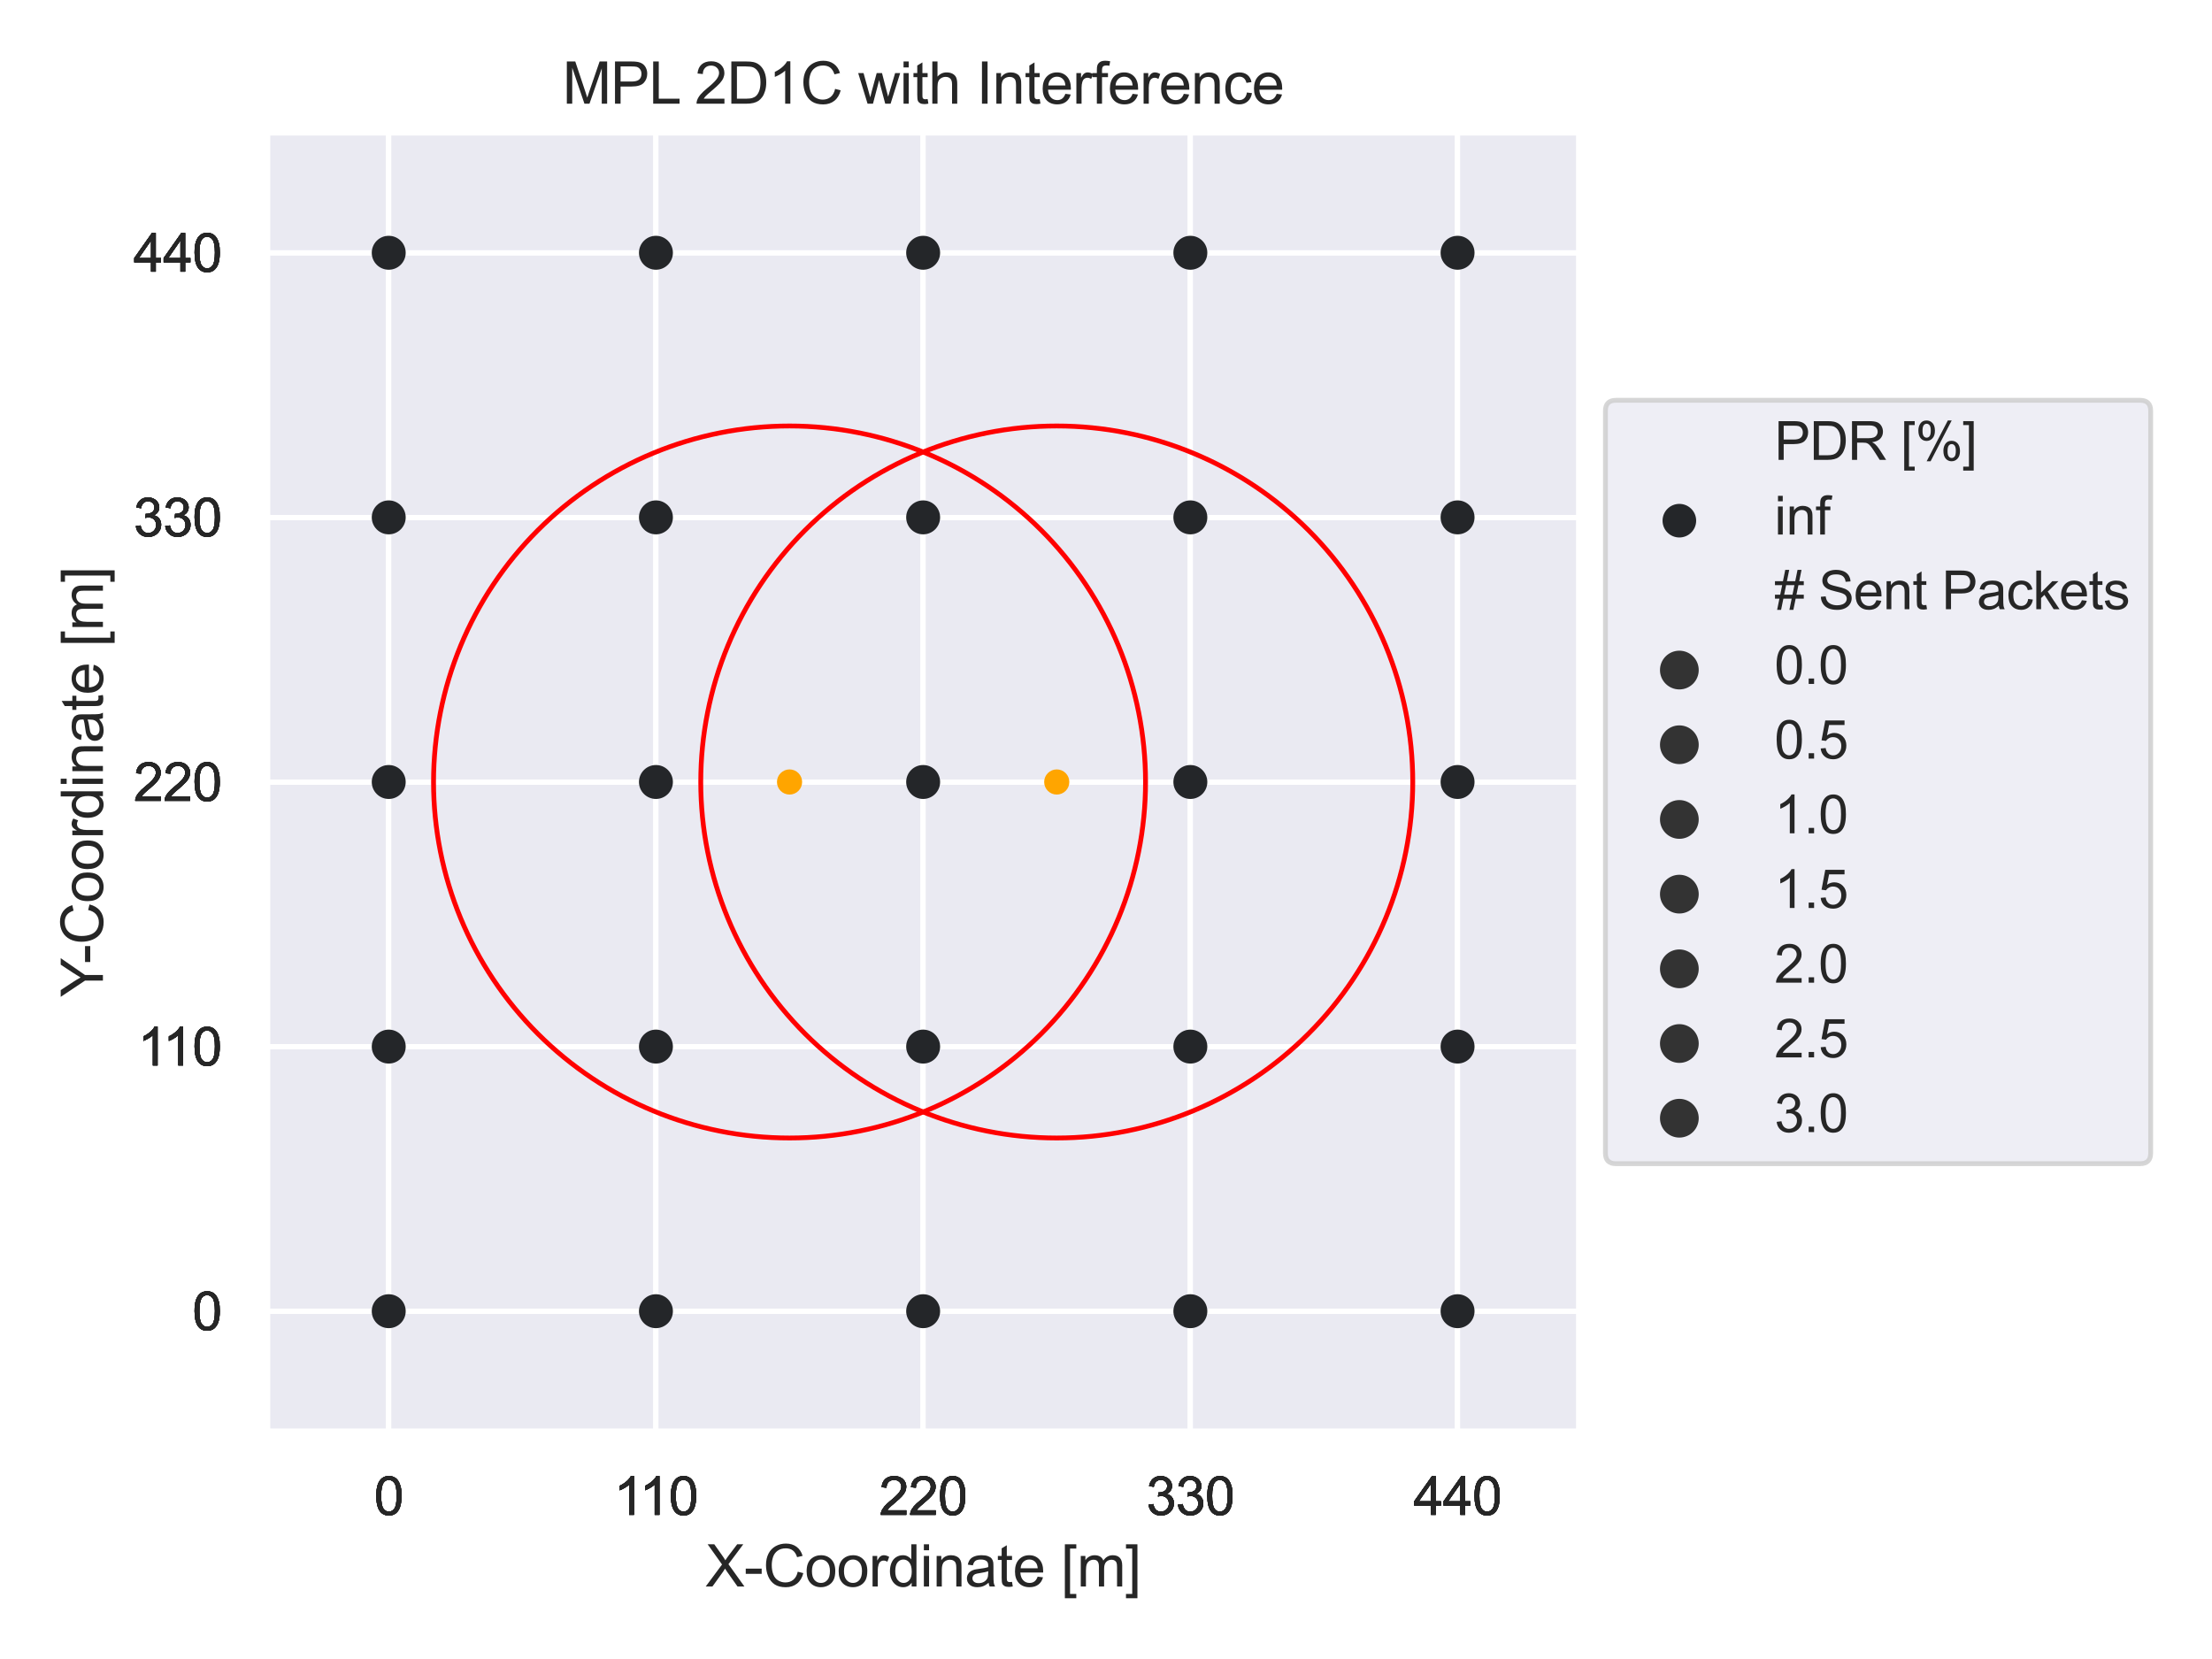 <?xml version="1.0" encoding="utf-8" standalone="no"?>
<!DOCTYPE svg PUBLIC "-//W3C//DTD SVG 1.1//EN"
  "http://www.w3.org/Graphics/SVG/1.1/DTD/svg11.dtd">
<svg xmlns:xlink="http://www.w3.org/1999/xlink" width="460.8pt" height="345.6pt" viewBox="0 0 460.8 345.6" xmlns="http://www.w3.org/2000/svg" version="1.1">
 <defs>
  <style type="text/css">*{stroke-linejoin: round; stroke-linecap: butt}</style>
 </defs>
 <g id="figure_1">
  <g id="patch_1">
   <path d="M 0 345.6 
L 460.8 345.6 
L 460.8 0 
L 0 0 
z
" style="fill: #ffffff"/>
  </g>
  <g id="axes_1">
   <g id="patch_2">
    <path d="M 55.676 298.204 
L 328.94 298.204 
L 328.94 27.6 
L 55.676 27.6 
z
" style="fill: #eaeaf2"/>
   </g>
   <g id="matplotlib.axis_1">
    <g id="xtick_1">
     <g id="line2d_1">
      <path d="M 80.978 298.204 
L 80.978 27.6 
" clip-path="url(#p96bcd7716f)" style="fill: none; stroke: #ffffff; stroke-linecap: round"/>
     </g>
     <g id="text_1">
      <!-- 0 -->
      <g style="fill: #262626" transform="translate(77.92 315.577)scale(0.11 -0.11)">
       <defs>
        <path id="ArialMT-30" d="M 266 2259 
Q 266 3072 433 3567 
Q 600 4063 929 4331 
Q 1259 4600 1759 4600 
Q 2128 4600 2406 4451 
Q 2684 4303 2865 4023 
Q 3047 3744 3150 3342 
Q 3253 2941 3253 2259 
Q 3253 1453 3087 958 
Q 2922 463 2592 192 
Q 2263 -78 1759 -78 
Q 1097 -78 719 397 
Q 266 969 266 2259 
z
M 844 2259 
Q 844 1131 1108 757 
Q 1372 384 1759 384 
Q 2147 384 2411 759 
Q 2675 1134 2675 2259 
Q 2675 3391 2411 3762 
Q 2147 4134 1753 4134 
Q 1366 4134 1134 3806 
Q 844 3388 844 2259 
z
" transform="scale(0.016)"/>
       </defs>
       <use xlink:href="#ArialMT-30"/>
      </g>
     </g>
    </g>
    <g id="xtick_2">
     <g id="line2d_2">
      <path d="M 136.643 298.204 
L 136.643 27.6 
" clip-path="url(#p96bcd7716f)" style="fill: none; stroke: #ffffff; stroke-linecap: round"/>
     </g>
     <g id="text_2">
      <!-- 110 -->
      <g style="fill: #262626" transform="translate(127.873 315.577)scale(0.11 -0.11)">
       <defs>
        <path id="ArialMT-31" d="M 2384 0 
L 1822 0 
L 1822 3584 
Q 1619 3391 1289 3197 
Q 959 3003 697 2906 
L 697 3450 
Q 1169 3672 1522 3987 
Q 1875 4303 2022 4600 
L 2384 4600 
L 2384 0 
z
" transform="scale(0.016)"/>
       </defs>
       <use xlink:href="#ArialMT-31"/>
       <use xlink:href="#ArialMT-31" x="48.24"/>
       <use xlink:href="#ArialMT-30" x="103.855"/>
      </g>
     </g>
    </g>
    <g id="xtick_3">
     <g id="line2d_3">
      <path d="M 192.308 298.204 
L 192.308 27.6 
" clip-path="url(#p96bcd7716f)" style="fill: none; stroke: #ffffff; stroke-linecap: round"/>
     </g>
     <g id="text_3">
      <!-- 220 -->
      <g style="fill: #262626" transform="translate(183.133 315.577)scale(0.11 -0.11)">
       <defs>
        <path id="ArialMT-32" d="M 3222 541 
L 3222 0 
L 194 0 
Q 188 203 259 391 
Q 375 700 629 1000 
Q 884 1300 1366 1694 
Q 2113 2306 2375 2664 
Q 2638 3022 2638 3341 
Q 2638 3675 2398 3904 
Q 2159 4134 1775 4134 
Q 1369 4134 1125 3890 
Q 881 3647 878 3216 
L 300 3275 
Q 359 3922 746 4261 
Q 1134 4600 1788 4600 
Q 2447 4600 2831 4234 
Q 3216 3869 3216 3328 
Q 3216 3053 3103 2787 
Q 2991 2522 2730 2228 
Q 2469 1934 1863 1422 
Q 1356 997 1212 845 
Q 1069 694 975 541 
L 3222 541 
z
" transform="scale(0.016)"/>
       </defs>
       <use xlink:href="#ArialMT-32"/>
       <use xlink:href="#ArialMT-32" x="55.615"/>
       <use xlink:href="#ArialMT-30" x="111.23"/>
      </g>
     </g>
    </g>
    <g id="xtick_4">
     <g id="line2d_4">
      <path d="M 247.973 298.204 
L 247.973 27.6 
" clip-path="url(#p96bcd7716f)" style="fill: none; stroke: #ffffff; stroke-linecap: round"/>
     </g>
     <g id="text_4">
      <!-- 330 -->
      <g style="fill: #262626" transform="translate(238.797 315.577)scale(0.11 -0.11)">
       <defs>
        <path id="ArialMT-33" d="M 269 1209 
L 831 1284 
Q 928 806 1161 595 
Q 1394 384 1728 384 
Q 2125 384 2398 659 
Q 2672 934 2672 1341 
Q 2672 1728 2419 1979 
Q 2166 2231 1775 2231 
Q 1616 2231 1378 2169 
L 1441 2663 
Q 1497 2656 1531 2656 
Q 1891 2656 2178 2843 
Q 2466 3031 2466 3422 
Q 2466 3731 2256 3934 
Q 2047 4138 1716 4138 
Q 1388 4138 1169 3931 
Q 950 3725 888 3313 
L 325 3413 
Q 428 3978 793 4289 
Q 1159 4600 1703 4600 
Q 2078 4600 2393 4439 
Q 2709 4278 2876 4000 
Q 3044 3722 3044 3409 
Q 3044 3113 2884 2869 
Q 2725 2625 2413 2481 
Q 2819 2388 3044 2092 
Q 3269 1797 3269 1353 
Q 3269 753 2831 336 
Q 2394 -81 1725 -81 
Q 1122 -81 723 278 
Q 325 638 269 1209 
z
" transform="scale(0.016)"/>
       </defs>
       <use xlink:href="#ArialMT-33"/>
       <use xlink:href="#ArialMT-33" x="55.615"/>
       <use xlink:href="#ArialMT-30" x="111.23"/>
      </g>
     </g>
    </g>
    <g id="xtick_5">
     <g id="line2d_5">
      <path d="M 303.638 298.204 
L 303.638 27.6 
" clip-path="url(#p96bcd7716f)" style="fill: none; stroke: #ffffff; stroke-linecap: round"/>
     </g>
     <g id="text_5">
      <!-- 440 -->
      <g style="fill: #262626" transform="translate(294.462 315.577)scale(0.11 -0.11)">
       <defs>
        <path id="ArialMT-34" d="M 2069 0 
L 2069 1097 
L 81 1097 
L 81 1613 
L 2172 4581 
L 2631 4581 
L 2631 1613 
L 3250 1613 
L 3250 1097 
L 2631 1097 
L 2631 0 
L 2069 0 
z
M 2069 1613 
L 2069 3678 
L 634 1613 
L 2069 1613 
z
" transform="scale(0.016)"/>
       </defs>
       <use xlink:href="#ArialMT-34"/>
       <use xlink:href="#ArialMT-34" x="55.615"/>
       <use xlink:href="#ArialMT-30" x="111.23"/>
      </g>
     </g>
    </g>
    <g id="xtick_6">
     <g id="line2d_6">
      <path d="M 80.978 298.204 
L 80.978 27.6 
" clip-path="url(#p96bcd7716f)" style="fill: none; stroke: #ffffff; stroke-linecap: round"/>
     </g>
     <g id="text_6">
      <!-- 0 -->
      <g style="fill: #262626" transform="translate(77.92 315.577)scale(0.11 -0.11)">
       <use xlink:href="#ArialMT-30"/>
      </g>
     </g>
    </g>
    <g id="xtick_7">
     <g id="line2d_7">
      <path d="M 136.643 298.204 
L 136.643 27.6 
" clip-path="url(#p96bcd7716f)" style="fill: none; stroke: #ffffff; stroke-linecap: round"/>
     </g>
     <g id="text_7">
      <!-- 110 -->
      <g style="fill: #262626" transform="translate(127.873 315.577)scale(0.11 -0.11)">
       <use xlink:href="#ArialMT-31"/>
       <use xlink:href="#ArialMT-31" x="48.24"/>
       <use xlink:href="#ArialMT-30" x="103.855"/>
      </g>
     </g>
    </g>
    <g id="xtick_8">
     <g id="line2d_8">
      <path d="M 192.308 298.204 
L 192.308 27.6 
" clip-path="url(#p96bcd7716f)" style="fill: none; stroke: #ffffff; stroke-linecap: round"/>
     </g>
     <g id="text_8">
      <!-- 220 -->
      <g style="fill: #262626" transform="translate(183.133 315.577)scale(0.11 -0.11)">
       <use xlink:href="#ArialMT-32"/>
       <use xlink:href="#ArialMT-32" x="55.615"/>
       <use xlink:href="#ArialMT-30" x="111.23"/>
      </g>
     </g>
    </g>
    <g id="xtick_9">
     <g id="line2d_9">
      <path d="M 247.973 298.204 
L 247.973 27.6 
" clip-path="url(#p96bcd7716f)" style="fill: none; stroke: #ffffff; stroke-linecap: round"/>
     </g>
     <g id="text_9">
      <!-- 330 -->
      <g style="fill: #262626" transform="translate(238.797 315.577)scale(0.11 -0.11)">
       <use xlink:href="#ArialMT-33"/>
       <use xlink:href="#ArialMT-33" x="55.615"/>
       <use xlink:href="#ArialMT-30" x="111.23"/>
      </g>
     </g>
    </g>
    <g id="xtick_10">
     <g id="line2d_10">
      <path d="M 303.638 298.204 
L 303.638 27.6 
" clip-path="url(#p96bcd7716f)" style="fill: none; stroke: #ffffff; stroke-linecap: round"/>
     </g>
     <g id="text_10">
      <!-- 440 -->
      <g style="fill: #262626" transform="translate(294.462 315.577)scale(0.11 -0.11)">
       <use xlink:href="#ArialMT-34"/>
       <use xlink:href="#ArialMT-34" x="55.615"/>
       <use xlink:href="#ArialMT-30" x="111.23"/>
      </g>
     </g>
    </g>
    <g id="xtick_11">
     <g id="line2d_11">
      <path d="M 80.978 298.204 
L 80.978 27.6 
" clip-path="url(#p96bcd7716f)" style="fill: none; stroke: #ffffff; stroke-linecap: round"/>
     </g>
     <g id="text_11">
      <!-- 0 -->
      <g style="fill: #262626" transform="translate(77.92 315.577)scale(0.11 -0.11)">
       <use xlink:href="#ArialMT-30"/>
      </g>
     </g>
    </g>
    <g id="xtick_12">
     <g id="line2d_12">
      <path d="M 136.643 298.204 
L 136.643 27.6 
" clip-path="url(#p96bcd7716f)" style="fill: none; stroke: #ffffff; stroke-linecap: round"/>
     </g>
     <g id="text_12">
      <!-- 110 -->
      <g style="fill: #262626" transform="translate(127.873 315.577)scale(0.11 -0.11)">
       <use xlink:href="#ArialMT-31"/>
       <use xlink:href="#ArialMT-31" x="48.24"/>
       <use xlink:href="#ArialMT-30" x="103.855"/>
      </g>
     </g>
    </g>
    <g id="xtick_13">
     <g id="line2d_13">
      <path d="M 192.308 298.204 
L 192.308 27.6 
" clip-path="url(#p96bcd7716f)" style="fill: none; stroke: #ffffff; stroke-linecap: round"/>
     </g>
     <g id="text_13">
      <!-- 220 -->
      <g style="fill: #262626" transform="translate(183.133 315.577)scale(0.11 -0.11)">
       <use xlink:href="#ArialMT-32"/>
       <use xlink:href="#ArialMT-32" x="55.615"/>
       <use xlink:href="#ArialMT-30" x="111.23"/>
      </g>
     </g>
    </g>
    <g id="xtick_14">
     <g id="line2d_14">
      <path d="M 247.973 298.204 
L 247.973 27.6 
" clip-path="url(#p96bcd7716f)" style="fill: none; stroke: #ffffff; stroke-linecap: round"/>
     </g>
     <g id="text_14">
      <!-- 330 -->
      <g style="fill: #262626" transform="translate(238.797 315.577)scale(0.11 -0.11)">
       <use xlink:href="#ArialMT-33"/>
       <use xlink:href="#ArialMT-33" x="55.615"/>
       <use xlink:href="#ArialMT-30" x="111.23"/>
      </g>
     </g>
    </g>
    <g id="xtick_15">
     <g id="line2d_15">
      <path d="M 303.638 298.204 
L 303.638 27.6 
" clip-path="url(#p96bcd7716f)" style="fill: none; stroke: #ffffff; stroke-linecap: round"/>
     </g>
     <g id="text_15">
      <!-- 440 -->
      <g style="fill: #262626" transform="translate(294.462 315.577)scale(0.11 -0.11)">
       <use xlink:href="#ArialMT-34"/>
       <use xlink:href="#ArialMT-34" x="55.615"/>
       <use xlink:href="#ArialMT-30" x="111.23"/>
      </g>
     </g>
    </g>
    <g id="xtick_16">
     <g id="line2d_16">
      <path d="M 80.978 298.204 
L 80.978 27.6 
" clip-path="url(#p96bcd7716f)" style="fill: none; stroke: #ffffff; stroke-linecap: round"/>
     </g>
     <g id="text_16">
      <!-- 0 -->
      <g style="fill: #262626" transform="translate(77.92 315.577)scale(0.11 -0.11)">
       <use xlink:href="#ArialMT-30"/>
      </g>
     </g>
    </g>
    <g id="xtick_17">
     <g id="line2d_17">
      <path d="M 136.643 298.204 
L 136.643 27.6 
" clip-path="url(#p96bcd7716f)" style="fill: none; stroke: #ffffff; stroke-linecap: round"/>
     </g>
     <g id="text_17">
      <!-- 110 -->
      <g style="fill: #262626" transform="translate(127.873 315.577)scale(0.11 -0.11)">
       <use xlink:href="#ArialMT-31"/>
       <use xlink:href="#ArialMT-31" x="48.24"/>
       <use xlink:href="#ArialMT-30" x="103.855"/>
      </g>
     </g>
    </g>
    <g id="xtick_18">
     <g id="line2d_18">
      <path d="M 192.308 298.204 
L 192.308 27.6 
" clip-path="url(#p96bcd7716f)" style="fill: none; stroke: #ffffff; stroke-linecap: round"/>
     </g>
     <g id="text_18">
      <!-- 220 -->
      <g style="fill: #262626" transform="translate(183.133 315.577)scale(0.11 -0.11)">
       <use xlink:href="#ArialMT-32"/>
       <use xlink:href="#ArialMT-32" x="55.615"/>
       <use xlink:href="#ArialMT-30" x="111.23"/>
      </g>
     </g>
    </g>
    <g id="xtick_19">
     <g id="line2d_19">
      <path d="M 247.973 298.204 
L 247.973 27.6 
" clip-path="url(#p96bcd7716f)" style="fill: none; stroke: #ffffff; stroke-linecap: round"/>
     </g>
     <g id="text_19">
      <!-- 330 -->
      <g style="fill: #262626" transform="translate(238.797 315.577)scale(0.11 -0.11)">
       <use xlink:href="#ArialMT-33"/>
       <use xlink:href="#ArialMT-33" x="55.615"/>
       <use xlink:href="#ArialMT-30" x="111.23"/>
      </g>
     </g>
    </g>
    <g id="xtick_20">
     <g id="line2d_20">
      <path d="M 303.638 298.204 
L 303.638 27.6 
" clip-path="url(#p96bcd7716f)" style="fill: none; stroke: #ffffff; stroke-linecap: round"/>
     </g>
     <g id="text_20">
      <!-- 440 -->
      <g style="fill: #262626" transform="translate(294.462 315.577)scale(0.11 -0.11)">
       <use xlink:href="#ArialMT-34"/>
       <use xlink:href="#ArialMT-34" x="55.615"/>
       <use xlink:href="#ArialMT-30" x="111.23"/>
      </g>
     </g>
    </g>
    <g id="xtick_21">
     <g id="line2d_21">
      <path d="M 80.978 298.204 
L 80.978 27.6 
" clip-path="url(#p96bcd7716f)" style="fill: none; stroke: #ffffff; stroke-linecap: round"/>
     </g>
     <g id="text_21">
      <!-- 0 -->
      <g style="fill: #262626" transform="translate(77.92 315.577)scale(0.11 -0.11)">
       <use xlink:href="#ArialMT-30"/>
      </g>
     </g>
    </g>
    <g id="xtick_22">
     <g id="line2d_22">
      <path d="M 136.643 298.204 
L 136.643 27.6 
" clip-path="url(#p96bcd7716f)" style="fill: none; stroke: #ffffff; stroke-linecap: round"/>
     </g>
     <g id="text_22">
      <!-- 110 -->
      <g style="fill: #262626" transform="translate(127.873 315.577)scale(0.11 -0.11)">
       <use xlink:href="#ArialMT-31"/>
       <use xlink:href="#ArialMT-31" x="48.24"/>
       <use xlink:href="#ArialMT-30" x="103.855"/>
      </g>
     </g>
    </g>
    <g id="xtick_23">
     <g id="line2d_23">
      <path d="M 192.308 298.204 
L 192.308 27.6 
" clip-path="url(#p96bcd7716f)" style="fill: none; stroke: #ffffff; stroke-linecap: round"/>
     </g>
     <g id="text_23">
      <!-- 220 -->
      <g style="fill: #262626" transform="translate(183.133 315.577)scale(0.11 -0.11)">
       <use xlink:href="#ArialMT-32"/>
       <use xlink:href="#ArialMT-32" x="55.615"/>
       <use xlink:href="#ArialMT-30" x="111.23"/>
      </g>
     </g>
    </g>
    <g id="xtick_24">
     <g id="line2d_24">
      <path d="M 247.973 298.204 
L 247.973 27.6 
" clip-path="url(#p96bcd7716f)" style="fill: none; stroke: #ffffff; stroke-linecap: round"/>
     </g>
     <g id="text_24">
      <!-- 330 -->
      <g style="fill: #262626" transform="translate(238.797 315.577)scale(0.11 -0.11)">
       <use xlink:href="#ArialMT-33"/>
       <use xlink:href="#ArialMT-33" x="55.615"/>
       <use xlink:href="#ArialMT-30" x="111.23"/>
      </g>
     </g>
    </g>
    <g id="xtick_25">
     <g id="line2d_25">
      <path d="M 303.638 298.204 
L 303.638 27.6 
" clip-path="url(#p96bcd7716f)" style="fill: none; stroke: #ffffff; stroke-linecap: round"/>
     </g>
     <g id="text_25">
      <!-- 440 -->
      <g style="fill: #262626" transform="translate(294.462 315.577)scale(0.11 -0.11)">
       <use xlink:href="#ArialMT-34"/>
       <use xlink:href="#ArialMT-34" x="55.615"/>
       <use xlink:href="#ArialMT-30" x="111.23"/>
      </g>
     </g>
    </g>
    <g id="text_26">
     <!-- X-Coordinate [m] -->
     <g style="fill: #262626" transform="translate(146.959 330.499)scale(0.12 -0.12)">
      <defs>
       <path id="ArialMT-58" d="M 28 0 
L 1800 2388 
L 238 4581 
L 959 4581 
L 1791 3406 
Q 2050 3041 2159 2844 
Q 2313 3094 2522 3366 
L 3444 4581 
L 4103 4581 
L 2494 2422 
L 4228 0 
L 3478 0 
L 2325 1634 
Q 2228 1775 2125 1941 
Q 1972 1691 1906 1597 
L 756 0 
L 28 0 
z
" transform="scale(0.016)"/>
       <path id="ArialMT-2d" d="M 203 1375 
L 203 1941 
L 1931 1941 
L 1931 1375 
L 203 1375 
z
" transform="scale(0.016)"/>
       <path id="ArialMT-43" d="M 3763 1606 
L 4369 1453 
Q 4178 706 3683 314 
Q 3188 -78 2472 -78 
Q 1731 -78 1267 223 
Q 803 525 561 1097 
Q 319 1669 319 2325 
Q 319 3041 592 3573 
Q 866 4106 1370 4382 
Q 1875 4659 2481 4659 
Q 3169 4659 3637 4309 
Q 4106 3959 4291 3325 
L 3694 3184 
Q 3534 3684 3231 3912 
Q 2928 4141 2469 4141 
Q 1941 4141 1586 3887 
Q 1231 3634 1087 3207 
Q 944 2781 944 2328 
Q 944 1744 1114 1308 
Q 1284 872 1643 656 
Q 2003 441 2422 441 
Q 2931 441 3284 734 
Q 3638 1028 3763 1606 
z
" transform="scale(0.016)"/>
       <path id="ArialMT-6f" d="M 213 1659 
Q 213 2581 725 3025 
Q 1153 3394 1769 3394 
Q 2453 3394 2887 2945 
Q 3322 2497 3322 1706 
Q 3322 1066 3130 698 
Q 2938 331 2570 128 
Q 2203 -75 1769 -75 
Q 1072 -75 642 372 
Q 213 819 213 1659 
z
M 791 1659 
Q 791 1022 1069 705 
Q 1347 388 1769 388 
Q 2188 388 2466 706 
Q 2744 1025 2744 1678 
Q 2744 2294 2464 2611 
Q 2184 2928 1769 2928 
Q 1347 2928 1069 2612 
Q 791 2297 791 1659 
z
" transform="scale(0.016)"/>
       <path id="ArialMT-72" d="M 416 0 
L 416 3319 
L 922 3319 
L 922 2816 
Q 1116 3169 1280 3281 
Q 1444 3394 1641 3394 
Q 1925 3394 2219 3213 
L 2025 2691 
Q 1819 2813 1613 2813 
Q 1428 2813 1281 2702 
Q 1134 2591 1072 2394 
Q 978 2094 978 1738 
L 978 0 
L 416 0 
z
" transform="scale(0.016)"/>
       <path id="ArialMT-64" d="M 2575 0 
L 2575 419 
Q 2259 -75 1647 -75 
Q 1250 -75 917 144 
Q 584 363 401 755 
Q 219 1147 219 1656 
Q 219 2153 384 2558 
Q 550 2963 881 3178 
Q 1213 3394 1622 3394 
Q 1922 3394 2156 3267 
Q 2391 3141 2538 2938 
L 2538 4581 
L 3097 4581 
L 3097 0 
L 2575 0 
z
M 797 1656 
Q 797 1019 1065 703 
Q 1334 388 1700 388 
Q 2069 388 2326 689 
Q 2584 991 2584 1609 
Q 2584 2291 2321 2609 
Q 2059 2928 1675 2928 
Q 1300 2928 1048 2622 
Q 797 2316 797 1656 
z
" transform="scale(0.016)"/>
       <path id="ArialMT-69" d="M 425 3934 
L 425 4581 
L 988 4581 
L 988 3934 
L 425 3934 
z
M 425 0 
L 425 3319 
L 988 3319 
L 988 0 
L 425 0 
z
" transform="scale(0.016)"/>
       <path id="ArialMT-6e" d="M 422 0 
L 422 3319 
L 928 3319 
L 928 2847 
Q 1294 3394 1984 3394 
Q 2284 3394 2536 3286 
Q 2788 3178 2913 3003 
Q 3038 2828 3088 2588 
Q 3119 2431 3119 2041 
L 3119 0 
L 2556 0 
L 2556 2019 
Q 2556 2363 2490 2533 
Q 2425 2703 2258 2804 
Q 2091 2906 1866 2906 
Q 1506 2906 1245 2678 
Q 984 2450 984 1813 
L 984 0 
L 422 0 
z
" transform="scale(0.016)"/>
       <path id="ArialMT-61" d="M 2588 409 
Q 2275 144 1986 34 
Q 1697 -75 1366 -75 
Q 819 -75 525 192 
Q 231 459 231 875 
Q 231 1119 342 1320 
Q 453 1522 633 1644 
Q 813 1766 1038 1828 
Q 1203 1872 1538 1913 
Q 2219 1994 2541 2106 
Q 2544 2222 2544 2253 
Q 2544 2597 2384 2738 
Q 2169 2928 1744 2928 
Q 1347 2928 1158 2789 
Q 969 2650 878 2297 
L 328 2372 
Q 403 2725 575 2942 
Q 747 3159 1072 3276 
Q 1397 3394 1825 3394 
Q 2250 3394 2515 3294 
Q 2781 3194 2906 3042 
Q 3031 2891 3081 2659 
Q 3109 2516 3109 2141 
L 3109 1391 
Q 3109 606 3145 398 
Q 3181 191 3288 0 
L 2700 0 
Q 2613 175 2588 409 
z
M 2541 1666 
Q 2234 1541 1622 1453 
Q 1275 1403 1131 1340 
Q 988 1278 909 1158 
Q 831 1038 831 891 
Q 831 666 1001 516 
Q 1172 366 1500 366 
Q 1825 366 2078 508 
Q 2331 650 2450 897 
Q 2541 1088 2541 1459 
L 2541 1666 
z
" transform="scale(0.016)"/>
       <path id="ArialMT-74" d="M 1650 503 
L 1731 6 
Q 1494 -44 1306 -44 
Q 1000 -44 831 53 
Q 663 150 594 308 
Q 525 466 525 972 
L 525 2881 
L 113 2881 
L 113 3319 
L 525 3319 
L 525 4141 
L 1084 4478 
L 1084 3319 
L 1650 3319 
L 1650 2881 
L 1084 2881 
L 1084 941 
Q 1084 700 1114 631 
Q 1144 563 1211 522 
Q 1278 481 1403 481 
Q 1497 481 1650 503 
z
" transform="scale(0.016)"/>
       <path id="ArialMT-65" d="M 2694 1069 
L 3275 997 
Q 3138 488 2766 206 
Q 2394 -75 1816 -75 
Q 1088 -75 661 373 
Q 234 822 234 1631 
Q 234 2469 665 2931 
Q 1097 3394 1784 3394 
Q 2450 3394 2872 2941 
Q 3294 2488 3294 1666 
Q 3294 1616 3291 1516 
L 816 1516 
Q 847 969 1125 678 
Q 1403 388 1819 388 
Q 2128 388 2347 550 
Q 2566 713 2694 1069 
z
M 847 1978 
L 2700 1978 
Q 2663 2397 2488 2606 
Q 2219 2931 1791 2931 
Q 1403 2931 1139 2672 
Q 875 2413 847 1978 
z
" transform="scale(0.016)"/>
       <path id="ArialMT-20" transform="scale(0.016)"/>
       <path id="ArialMT-5b" d="M 434 -1272 
L 434 4581 
L 1675 4581 
L 1675 4116 
L 997 4116 
L 997 -806 
L 1675 -806 
L 1675 -1272 
L 434 -1272 
z
" transform="scale(0.016)"/>
       <path id="ArialMT-6d" d="M 422 0 
L 422 3319 
L 925 3319 
L 925 2853 
Q 1081 3097 1340 3245 
Q 1600 3394 1931 3394 
Q 2300 3394 2536 3241 
Q 2772 3088 2869 2813 
Q 3263 3394 3894 3394 
Q 4388 3394 4653 3120 
Q 4919 2847 4919 2278 
L 4919 0 
L 4359 0 
L 4359 2091 
Q 4359 2428 4304 2576 
Q 4250 2725 4106 2815 
Q 3963 2906 3769 2906 
Q 3419 2906 3187 2673 
Q 2956 2441 2956 1928 
L 2956 0 
L 2394 0 
L 2394 2156 
Q 2394 2531 2256 2718 
Q 2119 2906 1806 2906 
Q 1569 2906 1367 2781 
Q 1166 2656 1075 2415 
Q 984 2175 984 1722 
L 984 0 
L 422 0 
z
" transform="scale(0.016)"/>
       <path id="ArialMT-5d" d="M 1363 -1272 
L 122 -1272 
L 122 -806 
L 800 -806 
L 800 4116 
L 122 4116 
L 122 4581 
L 1363 4581 
L 1363 -1272 
z
" transform="scale(0.016)"/>
      </defs>
      <use xlink:href="#ArialMT-58"/>
      <use xlink:href="#ArialMT-2d" x="66.699"/>
      <use xlink:href="#ArialMT-43" x="100"/>
      <use xlink:href="#ArialMT-6f" x="172.217"/>
      <use xlink:href="#ArialMT-6f" x="227.832"/>
      <use xlink:href="#ArialMT-72" x="283.447"/>
      <use xlink:href="#ArialMT-64" x="316.748"/>
      <use xlink:href="#ArialMT-69" x="372.363"/>
      <use xlink:href="#ArialMT-6e" x="394.58"/>
      <use xlink:href="#ArialMT-61" x="450.195"/>
      <use xlink:href="#ArialMT-74" x="505.811"/>
      <use xlink:href="#ArialMT-65" x="533.594"/>
      <use xlink:href="#ArialMT-20" x="589.209"/>
      <use xlink:href="#ArialMT-5b" x="616.992"/>
      <use xlink:href="#ArialMT-6d" x="644.775"/>
      <use xlink:href="#ArialMT-5d" x="728.076"/>
     </g>
    </g>
   </g>
   <g id="matplotlib.axis_2">
    <g id="ytick_1">
     <g id="line2d_26">
      <path d="M 55.676 273.148 
L 328.94 273.148 
" clip-path="url(#p96bcd7716f)" style="fill: none; stroke: #ffffff; stroke-linecap: round"/>
     </g>
     <g id="text_27">
      <!-- 0 -->
      <g style="fill: #262626" transform="translate(40.059 277.085)scale(0.11 -0.11)">
       <use xlink:href="#ArialMT-30"/>
      </g>
     </g>
    </g>
    <g id="ytick_2">
     <g id="line2d_27">
      <path d="M 55.676 273.148 
L 328.94 273.148 
" clip-path="url(#p96bcd7716f)" style="fill: none; stroke: #ffffff; stroke-linecap: round"/>
     </g>
     <g id="text_28">
      <!-- 0 -->
      <g style="fill: #262626" transform="translate(40.059 277.085)scale(0.11 -0.11)">
       <use xlink:href="#ArialMT-30"/>
      </g>
     </g>
    </g>
    <g id="ytick_3">
     <g id="line2d_28">
      <path d="M 55.676 273.148 
L 328.94 273.148 
" clip-path="url(#p96bcd7716f)" style="fill: none; stroke: #ffffff; stroke-linecap: round"/>
     </g>
     <g id="text_29">
      <!-- 0 -->
      <g style="fill: #262626" transform="translate(40.059 277.085)scale(0.11 -0.11)">
       <use xlink:href="#ArialMT-30"/>
      </g>
     </g>
    </g>
    <g id="ytick_4">
     <g id="line2d_29">
      <path d="M 55.676 273.148 
L 328.94 273.148 
" clip-path="url(#p96bcd7716f)" style="fill: none; stroke: #ffffff; stroke-linecap: round"/>
     </g>
     <g id="text_30">
      <!-- 0 -->
      <g style="fill: #262626" transform="translate(40.059 277.085)scale(0.11 -0.11)">
       <use xlink:href="#ArialMT-30"/>
      </g>
     </g>
    </g>
    <g id="ytick_5">
     <g id="line2d_30">
      <path d="M 55.676 273.148 
L 328.94 273.148 
" clip-path="url(#p96bcd7716f)" style="fill: none; stroke: #ffffff; stroke-linecap: round"/>
     </g>
     <g id="text_31">
      <!-- 0 -->
      <g style="fill: #262626" transform="translate(40.059 277.085)scale(0.11 -0.11)">
       <use xlink:href="#ArialMT-30"/>
      </g>
     </g>
    </g>
    <g id="ytick_6">
     <g id="line2d_31">
      <path d="M 55.676 218.025 
L 328.94 218.025 
" clip-path="url(#p96bcd7716f)" style="fill: none; stroke: #ffffff; stroke-linecap: round"/>
     </g>
     <g id="text_32">
      <!-- 110 -->
      <g style="fill: #262626" transform="translate(28.636 221.962)scale(0.11 -0.11)">
       <use xlink:href="#ArialMT-31"/>
       <use xlink:href="#ArialMT-31" x="48.24"/>
       <use xlink:href="#ArialMT-30" x="103.855"/>
      </g>
     </g>
    </g>
    <g id="ytick_7">
     <g id="line2d_32">
      <path d="M 55.676 218.025 
L 328.94 218.025 
" clip-path="url(#p96bcd7716f)" style="fill: none; stroke: #ffffff; stroke-linecap: round"/>
     </g>
     <g id="text_33">
      <!-- 110 -->
      <g style="fill: #262626" transform="translate(28.636 221.962)scale(0.11 -0.11)">
       <use xlink:href="#ArialMT-31"/>
       <use xlink:href="#ArialMT-31" x="48.24"/>
       <use xlink:href="#ArialMT-30" x="103.855"/>
      </g>
     </g>
    </g>
    <g id="ytick_8">
     <g id="line2d_33">
      <path d="M 55.676 218.025 
L 328.94 218.025 
" clip-path="url(#p96bcd7716f)" style="fill: none; stroke: #ffffff; stroke-linecap: round"/>
     </g>
     <g id="text_34">
      <!-- 110 -->
      <g style="fill: #262626" transform="translate(28.636 221.962)scale(0.11 -0.11)">
       <use xlink:href="#ArialMT-31"/>
       <use xlink:href="#ArialMT-31" x="48.24"/>
       <use xlink:href="#ArialMT-30" x="103.855"/>
      </g>
     </g>
    </g>
    <g id="ytick_9">
     <g id="line2d_34">
      <path d="M 55.676 218.025 
L 328.94 218.025 
" clip-path="url(#p96bcd7716f)" style="fill: none; stroke: #ffffff; stroke-linecap: round"/>
     </g>
     <g id="text_35">
      <!-- 110 -->
      <g style="fill: #262626" transform="translate(28.636 221.962)scale(0.11 -0.11)">
       <use xlink:href="#ArialMT-31"/>
       <use xlink:href="#ArialMT-31" x="48.24"/>
       <use xlink:href="#ArialMT-30" x="103.855"/>
      </g>
     </g>
    </g>
    <g id="ytick_10">
     <g id="line2d_35">
      <path d="M 55.676 218.025 
L 328.94 218.025 
" clip-path="url(#p96bcd7716f)" style="fill: none; stroke: #ffffff; stroke-linecap: round"/>
     </g>
     <g id="text_36">
      <!-- 110 -->
      <g style="fill: #262626" transform="translate(28.636 221.962)scale(0.11 -0.11)">
       <use xlink:href="#ArialMT-31"/>
       <use xlink:href="#ArialMT-31" x="48.24"/>
       <use xlink:href="#ArialMT-30" x="103.855"/>
      </g>
     </g>
    </g>
    <g id="ytick_11">
     <g id="line2d_36">
      <path d="M 55.676 162.902 
L 328.94 162.902 
" clip-path="url(#p96bcd7716f)" style="fill: none; stroke: #ffffff; stroke-linecap: round"/>
     </g>
     <g id="text_37">
      <!-- 220 -->
      <g style="fill: #262626" transform="translate(27.825 166.839)scale(0.11 -0.11)">
       <use xlink:href="#ArialMT-32"/>
       <use xlink:href="#ArialMT-32" x="55.615"/>
       <use xlink:href="#ArialMT-30" x="111.23"/>
      </g>
     </g>
    </g>
    <g id="ytick_12">
     <g id="line2d_37">
      <path d="M 55.676 162.902 
L 328.94 162.902 
" clip-path="url(#p96bcd7716f)" style="fill: none; stroke: #ffffff; stroke-linecap: round"/>
     </g>
     <g id="text_38">
      <!-- 220 -->
      <g style="fill: #262626" transform="translate(27.825 166.839)scale(0.11 -0.11)">
       <use xlink:href="#ArialMT-32"/>
       <use xlink:href="#ArialMT-32" x="55.615"/>
       <use xlink:href="#ArialMT-30" x="111.23"/>
      </g>
     </g>
    </g>
    <g id="ytick_13">
     <g id="line2d_38">
      <path d="M 55.676 162.902 
L 328.94 162.902 
" clip-path="url(#p96bcd7716f)" style="fill: none; stroke: #ffffff; stroke-linecap: round"/>
     </g>
     <g id="text_39">
      <!-- 220 -->
      <g style="fill: #262626" transform="translate(27.825 166.839)scale(0.11 -0.11)">
       <use xlink:href="#ArialMT-32"/>
       <use xlink:href="#ArialMT-32" x="55.615"/>
       <use xlink:href="#ArialMT-30" x="111.23"/>
      </g>
     </g>
    </g>
    <g id="ytick_14">
     <g id="line2d_39">
      <path d="M 55.676 162.902 
L 328.94 162.902 
" clip-path="url(#p96bcd7716f)" style="fill: none; stroke: #ffffff; stroke-linecap: round"/>
     </g>
     <g id="text_40">
      <!-- 220 -->
      <g style="fill: #262626" transform="translate(27.825 166.839)scale(0.11 -0.11)">
       <use xlink:href="#ArialMT-32"/>
       <use xlink:href="#ArialMT-32" x="55.615"/>
       <use xlink:href="#ArialMT-30" x="111.23"/>
      </g>
     </g>
    </g>
    <g id="ytick_15">
     <g id="line2d_40">
      <path d="M 55.676 162.902 
L 328.94 162.902 
" clip-path="url(#p96bcd7716f)" style="fill: none; stroke: #ffffff; stroke-linecap: round"/>
     </g>
     <g id="text_41">
      <!-- 220 -->
      <g style="fill: #262626" transform="translate(27.825 166.839)scale(0.11 -0.11)">
       <use xlink:href="#ArialMT-32"/>
       <use xlink:href="#ArialMT-32" x="55.615"/>
       <use xlink:href="#ArialMT-30" x="111.23"/>
      </g>
     </g>
    </g>
    <g id="ytick_16">
     <g id="line2d_41">
      <path d="M 55.676 107.779 
L 328.94 107.779 
" clip-path="url(#p96bcd7716f)" style="fill: none; stroke: #ffffff; stroke-linecap: round"/>
     </g>
     <g id="text_42">
      <!-- 330 -->
      <g style="fill: #262626" transform="translate(27.825 111.716)scale(0.11 -0.11)">
       <use xlink:href="#ArialMT-33"/>
       <use xlink:href="#ArialMT-33" x="55.615"/>
       <use xlink:href="#ArialMT-30" x="111.23"/>
      </g>
     </g>
    </g>
    <g id="ytick_17">
     <g id="line2d_42">
      <path d="M 55.676 107.779 
L 328.94 107.779 
" clip-path="url(#p96bcd7716f)" style="fill: none; stroke: #ffffff; stroke-linecap: round"/>
     </g>
     <g id="text_43">
      <!-- 330 -->
      <g style="fill: #262626" transform="translate(27.825 111.716)scale(0.11 -0.11)">
       <use xlink:href="#ArialMT-33"/>
       <use xlink:href="#ArialMT-33" x="55.615"/>
       <use xlink:href="#ArialMT-30" x="111.23"/>
      </g>
     </g>
    </g>
    <g id="ytick_18">
     <g id="line2d_43">
      <path d="M 55.676 107.779 
L 328.94 107.779 
" clip-path="url(#p96bcd7716f)" style="fill: none; stroke: #ffffff; stroke-linecap: round"/>
     </g>
     <g id="text_44">
      <!-- 330 -->
      <g style="fill: #262626" transform="translate(27.825 111.716)scale(0.11 -0.11)">
       <use xlink:href="#ArialMT-33"/>
       <use xlink:href="#ArialMT-33" x="55.615"/>
       <use xlink:href="#ArialMT-30" x="111.23"/>
      </g>
     </g>
    </g>
    <g id="ytick_19">
     <g id="line2d_44">
      <path d="M 55.676 107.779 
L 328.94 107.779 
" clip-path="url(#p96bcd7716f)" style="fill: none; stroke: #ffffff; stroke-linecap: round"/>
     </g>
     <g id="text_45">
      <!-- 330 -->
      <g style="fill: #262626" transform="translate(27.825 111.716)scale(0.11 -0.11)">
       <use xlink:href="#ArialMT-33"/>
       <use xlink:href="#ArialMT-33" x="55.615"/>
       <use xlink:href="#ArialMT-30" x="111.23"/>
      </g>
     </g>
    </g>
    <g id="ytick_20">
     <g id="line2d_45">
      <path d="M 55.676 107.779 
L 328.94 107.779 
" clip-path="url(#p96bcd7716f)" style="fill: none; stroke: #ffffff; stroke-linecap: round"/>
     </g>
     <g id="text_46">
      <!-- 330 -->
      <g style="fill: #262626" transform="translate(27.825 111.716)scale(0.11 -0.11)">
       <use xlink:href="#ArialMT-33"/>
       <use xlink:href="#ArialMT-33" x="55.615"/>
       <use xlink:href="#ArialMT-30" x="111.23"/>
      </g>
     </g>
    </g>
    <g id="ytick_21">
     <g id="line2d_46">
      <path d="M 55.676 52.656 
L 328.94 52.656 
" clip-path="url(#p96bcd7716f)" style="fill: none; stroke: #ffffff; stroke-linecap: round"/>
     </g>
     <g id="text_47">
      <!-- 440 -->
      <g style="fill: #262626" transform="translate(27.825 56.593)scale(0.11 -0.11)">
       <use xlink:href="#ArialMT-34"/>
       <use xlink:href="#ArialMT-34" x="55.615"/>
       <use xlink:href="#ArialMT-30" x="111.23"/>
      </g>
     </g>
    </g>
    <g id="ytick_22">
     <g id="line2d_47">
      <path d="M 55.676 52.656 
L 328.94 52.656 
" clip-path="url(#p96bcd7716f)" style="fill: none; stroke: #ffffff; stroke-linecap: round"/>
     </g>
     <g id="text_48">
      <!-- 440 -->
      <g style="fill: #262626" transform="translate(27.825 56.593)scale(0.11 -0.11)">
       <use xlink:href="#ArialMT-34"/>
       <use xlink:href="#ArialMT-34" x="55.615"/>
       <use xlink:href="#ArialMT-30" x="111.23"/>
      </g>
     </g>
    </g>
    <g id="ytick_23">
     <g id="line2d_48">
      <path d="M 55.676 52.656 
L 328.94 52.656 
" clip-path="url(#p96bcd7716f)" style="fill: none; stroke: #ffffff; stroke-linecap: round"/>
     </g>
     <g id="text_49">
      <!-- 440 -->
      <g style="fill: #262626" transform="translate(27.825 56.593)scale(0.11 -0.11)">
       <use xlink:href="#ArialMT-34"/>
       <use xlink:href="#ArialMT-34" x="55.615"/>
       <use xlink:href="#ArialMT-30" x="111.23"/>
      </g>
     </g>
    </g>
    <g id="ytick_24">
     <g id="line2d_49">
      <path d="M 55.676 52.656 
L 328.94 52.656 
" clip-path="url(#p96bcd7716f)" style="fill: none; stroke: #ffffff; stroke-linecap: round"/>
     </g>
     <g id="text_50">
      <!-- 440 -->
      <g style="fill: #262626" transform="translate(27.825 56.593)scale(0.11 -0.11)">
       <use xlink:href="#ArialMT-34"/>
       <use xlink:href="#ArialMT-34" x="55.615"/>
       <use xlink:href="#ArialMT-30" x="111.23"/>
      </g>
     </g>
    </g>
    <g id="ytick_25">
     <g id="line2d_50">
      <path d="M 55.676 52.656 
L 328.94 52.656 
" clip-path="url(#p96bcd7716f)" style="fill: none; stroke: #ffffff; stroke-linecap: round"/>
     </g>
     <g id="text_51">
      <!-- 440 -->
      <g style="fill: #262626" transform="translate(27.825 56.593)scale(0.11 -0.11)">
       <use xlink:href="#ArialMT-34"/>
       <use xlink:href="#ArialMT-34" x="55.615"/>
       <use xlink:href="#ArialMT-30" x="111.23"/>
      </g>
     </g>
    </g>
    <g id="text_52">
     <!-- Y-Coordinate [m] -->
     <g style="fill: #262626" transform="translate(21.44 207.703)rotate(-90)scale(0.12 -0.12)">
      <defs>
       <path id="ArialMT-59" d="M 1784 0 
L 1784 1941 
L 19 4581 
L 756 4581 
L 1659 3200 
Q 1909 2813 2125 2425 
Q 2331 2784 2625 3234 
L 3513 4581 
L 4219 4581 
L 2391 1941 
L 2391 0 
L 1784 0 
z
" transform="scale(0.016)"/>
      </defs>
      <use xlink:href="#ArialMT-59"/>
      <use xlink:href="#ArialMT-2d" x="57.574"/>
      <use xlink:href="#ArialMT-43" x="90.875"/>
      <use xlink:href="#ArialMT-6f" x="163.092"/>
      <use xlink:href="#ArialMT-6f" x="218.707"/>
      <use xlink:href="#ArialMT-72" x="274.322"/>
      <use xlink:href="#ArialMT-64" x="307.623"/>
      <use xlink:href="#ArialMT-69" x="363.238"/>
      <use xlink:href="#ArialMT-6e" x="385.455"/>
      <use xlink:href="#ArialMT-61" x="441.07"/>
      <use xlink:href="#ArialMT-74" x="496.686"/>
      <use xlink:href="#ArialMT-65" x="524.469"/>
      <use xlink:href="#ArialMT-20" x="580.084"/>
      <use xlink:href="#ArialMT-5b" x="607.867"/>
      <use xlink:href="#ArialMT-6d" x="635.65"/>
      <use xlink:href="#ArialMT-5d" x="718.951"/>
     </g>
    </g>
   </g>
   <g id="PathCollection_1">
    <path d="M 80.978 276.683 
C 81.916 276.683 82.815 276.311 83.478 275.648 
C 84.141 274.985 84.514 274.085 84.514 273.148 
C 84.514 272.21 84.141 271.311 83.478 270.648 
C 82.815 269.985 81.916 269.612 80.978 269.612 
C 80.041 269.612 79.141 269.985 78.478 270.648 
C 77.815 271.311 77.443 272.21 77.443 273.148 
C 77.443 274.085 77.815 274.985 78.478 275.648 
C 79.141 276.311 80.041 276.683 80.978 276.683 
z
" clip-path="url(#p96bcd7716f)" style="fill: #242629"/>
    <path d="M 136.643 276.683 
C 137.581 276.683 138.48 276.311 139.143 275.648 
C 139.806 274.985 140.179 274.085 140.179 273.148 
C 140.179 272.21 139.806 271.311 139.143 270.648 
C 138.48 269.985 137.581 269.612 136.643 269.612 
C 135.706 269.612 134.806 269.985 134.143 270.648 
C 133.48 271.311 133.108 272.21 133.108 273.148 
C 133.108 274.085 133.48 274.985 134.143 275.648 
C 134.806 276.311 135.706 276.683 136.643 276.683 
z
" clip-path="url(#p96bcd7716f)" style="fill: #242629"/>
    <path d="M 192.308 276.683 
C 193.246 276.683 194.145 276.311 194.808 275.648 
C 195.471 274.985 195.844 274.085 195.844 273.148 
C 195.844 272.21 195.471 271.311 194.808 270.648 
C 194.145 269.985 193.246 269.612 192.308 269.612 
C 191.37 269.612 190.471 269.985 189.808 270.648 
C 189.145 271.311 188.773 272.21 188.773 273.148 
C 188.773 274.085 189.145 274.985 189.808 275.648 
C 190.471 276.311 191.37 276.683 192.308 276.683 
z
" clip-path="url(#p96bcd7716f)" style="fill: #242629"/>
    <path d="M 247.973 276.683 
C 248.911 276.683 249.81 276.311 250.473 275.648 
C 251.136 274.985 251.508 274.085 251.508 273.148 
C 251.508 272.21 251.136 271.311 250.473 270.648 
C 249.81 269.985 248.911 269.612 247.973 269.612 
C 247.035 269.612 246.136 269.985 245.473 270.648 
C 244.81 271.311 244.437 272.21 244.437 273.148 
C 244.437 274.085 244.81 274.985 245.473 275.648 
C 246.136 276.311 247.035 276.683 247.973 276.683 
z
" clip-path="url(#p96bcd7716f)" style="fill: #242629"/>
    <path d="M 303.638 276.683 
C 304.575 276.683 305.475 276.311 306.138 275.648 
C 306.801 274.985 307.173 274.085 307.173 273.148 
C 307.173 272.21 306.801 271.311 306.138 270.648 
C 305.475 269.985 304.575 269.612 303.638 269.612 
C 302.7 269.612 301.801 269.985 301.138 270.648 
C 300.475 271.311 300.102 272.21 300.102 273.148 
C 300.102 274.085 300.475 274.985 301.138 275.648 
C 301.801 276.311 302.7 276.683 303.638 276.683 
z
" clip-path="url(#p96bcd7716f)" style="fill: #242629"/>
    <path d="M 80.978 221.56 
C 81.916 221.56 82.815 221.188 83.478 220.525 
C 84.141 219.862 84.514 218.962 84.514 218.025 
C 84.514 217.087 84.141 216.188 83.478 215.525 
C 82.815 214.862 81.916 214.489 80.978 214.489 
C 80.041 214.489 79.141 214.862 78.478 215.525 
C 77.815 216.188 77.443 217.087 77.443 218.025 
C 77.443 218.962 77.815 219.862 78.478 220.525 
C 79.141 221.188 80.041 221.56 80.978 221.56 
z
" clip-path="url(#p96bcd7716f)" style="fill: #242629"/>
    <path d="M 136.643 221.56 
C 137.581 221.56 138.48 221.188 139.143 220.525 
C 139.806 219.862 140.179 218.962 140.179 218.025 
C 140.179 217.087 139.806 216.188 139.143 215.525 
C 138.48 214.862 137.581 214.489 136.643 214.489 
C 135.706 214.489 134.806 214.862 134.143 215.525 
C 133.48 216.188 133.108 217.087 133.108 218.025 
C 133.108 218.962 133.48 219.862 134.143 220.525 
C 134.806 221.188 135.706 221.56 136.643 221.56 
z
" clip-path="url(#p96bcd7716f)" style="fill: #242629"/>
    <path d="M 192.308 221.56 
C 193.246 221.56 194.145 221.188 194.808 220.525 
C 195.471 219.862 195.844 218.962 195.844 218.025 
C 195.844 217.087 195.471 216.188 194.808 215.525 
C 194.145 214.862 193.246 214.489 192.308 214.489 
C 191.37 214.489 190.471 214.862 189.808 215.525 
C 189.145 216.188 188.773 217.087 188.773 218.025 
C 188.773 218.962 189.145 219.862 189.808 220.525 
C 190.471 221.188 191.37 221.56 192.308 221.56 
z
" clip-path="url(#p96bcd7716f)" style="fill: #242629"/>
    <path d="M 247.973 221.56 
C 248.911 221.56 249.81 221.188 250.473 220.525 
C 251.136 219.862 251.508 218.962 251.508 218.025 
C 251.508 217.087 251.136 216.188 250.473 215.525 
C 249.81 214.862 248.911 214.489 247.973 214.489 
C 247.035 214.489 246.136 214.862 245.473 215.525 
C 244.81 216.188 244.437 217.087 244.437 218.025 
C 244.437 218.962 244.81 219.862 245.473 220.525 
C 246.136 221.188 247.035 221.56 247.973 221.56 
z
" clip-path="url(#p96bcd7716f)" style="fill: #242629"/>
    <path d="M 303.638 221.56 
C 304.575 221.56 305.475 221.188 306.138 220.525 
C 306.801 219.862 307.173 218.962 307.173 218.025 
C 307.173 217.087 306.801 216.188 306.138 215.525 
C 305.475 214.862 304.575 214.489 303.638 214.489 
C 302.7 214.489 301.801 214.862 301.138 215.525 
C 300.475 216.188 300.102 217.087 300.102 218.025 
C 300.102 218.962 300.475 219.862 301.138 220.525 
C 301.801 221.188 302.7 221.56 303.638 221.56 
z
" clip-path="url(#p96bcd7716f)" style="fill: #242629"/>
    <path d="M 80.978 166.437 
C 81.916 166.437 82.815 166.065 83.478 165.402 
C 84.141 164.739 84.514 163.84 84.514 162.902 
C 84.514 161.964 84.141 161.065 83.478 160.402 
C 82.815 159.739 81.916 159.366 80.978 159.366 
C 80.041 159.366 79.141 159.739 78.478 160.402 
C 77.815 161.065 77.443 161.964 77.443 162.902 
C 77.443 163.84 77.815 164.739 78.478 165.402 
C 79.141 166.065 80.041 166.437 80.978 166.437 
z
" clip-path="url(#p96bcd7716f)" style="fill: #242629"/>
    <path d="M 136.643 166.437 
C 137.581 166.437 138.48 166.065 139.143 165.402 
C 139.806 164.739 140.179 163.84 140.179 162.902 
C 140.179 161.964 139.806 161.065 139.143 160.402 
C 138.48 159.739 137.581 159.366 136.643 159.366 
C 135.706 159.366 134.806 159.739 134.143 160.402 
C 133.48 161.065 133.108 161.964 133.108 162.902 
C 133.108 163.84 133.48 164.739 134.143 165.402 
C 134.806 166.065 135.706 166.437 136.643 166.437 
z
" clip-path="url(#p96bcd7716f)" style="fill: #242629"/>
    <path d="M 192.308 166.437 
C 193.246 166.437 194.145 166.065 194.808 165.402 
C 195.471 164.739 195.844 163.84 195.844 162.902 
C 195.844 161.964 195.471 161.065 194.808 160.402 
C 194.145 159.739 193.246 159.366 192.308 159.366 
C 191.37 159.366 190.471 159.739 189.808 160.402 
C 189.145 161.065 188.773 161.964 188.773 162.902 
C 188.773 163.84 189.145 164.739 189.808 165.402 
C 190.471 166.065 191.37 166.437 192.308 166.437 
z
" clip-path="url(#p96bcd7716f)" style="fill: #242629"/>
    <path d="M 247.973 166.437 
C 248.911 166.437 249.81 166.065 250.473 165.402 
C 251.136 164.739 251.508 163.84 251.508 162.902 
C 251.508 161.964 251.136 161.065 250.473 160.402 
C 249.81 159.739 248.911 159.366 247.973 159.366 
C 247.035 159.366 246.136 159.739 245.473 160.402 
C 244.81 161.065 244.437 161.964 244.437 162.902 
C 244.437 163.84 244.81 164.739 245.473 165.402 
C 246.136 166.065 247.035 166.437 247.973 166.437 
z
" clip-path="url(#p96bcd7716f)" style="fill: #242629"/>
    <path d="M 303.638 166.437 
C 304.575 166.437 305.475 166.065 306.138 165.402 
C 306.801 164.739 307.173 163.84 307.173 162.902 
C 307.173 161.964 306.801 161.065 306.138 160.402 
C 305.475 159.739 304.575 159.366 303.638 159.366 
C 302.7 159.366 301.801 159.739 301.138 160.402 
C 300.475 161.065 300.102 161.964 300.102 162.902 
C 300.102 163.84 300.475 164.739 301.138 165.402 
C 301.801 166.065 302.7 166.437 303.638 166.437 
z
" clip-path="url(#p96bcd7716f)" style="fill: #242629"/>
    <path d="M 80.978 111.314 
C 81.916 111.314 82.815 110.942 83.478 110.279 
C 84.141 109.616 84.514 108.717 84.514 107.779 
C 84.514 106.841 84.141 105.942 83.478 105.279 
C 82.815 104.616 81.916 104.243 80.978 104.243 
C 80.041 104.243 79.141 104.616 78.478 105.279 
C 77.815 105.942 77.443 106.841 77.443 107.779 
C 77.443 108.717 77.815 109.616 78.478 110.279 
C 79.141 110.942 80.041 111.314 80.978 111.314 
z
" clip-path="url(#p96bcd7716f)" style="fill: #242629"/>
    <path d="M 136.643 111.314 
C 137.581 111.314 138.48 110.942 139.143 110.279 
C 139.806 109.616 140.179 108.717 140.179 107.779 
C 140.179 106.841 139.806 105.942 139.143 105.279 
C 138.48 104.616 137.581 104.243 136.643 104.243 
C 135.706 104.243 134.806 104.616 134.143 105.279 
C 133.48 105.942 133.108 106.841 133.108 107.779 
C 133.108 108.717 133.48 109.616 134.143 110.279 
C 134.806 110.942 135.706 111.314 136.643 111.314 
z
" clip-path="url(#p96bcd7716f)" style="fill: #242629"/>
    <path d="M 192.308 111.314 
C 193.246 111.314 194.145 110.942 194.808 110.279 
C 195.471 109.616 195.844 108.717 195.844 107.779 
C 195.844 106.841 195.471 105.942 194.808 105.279 
C 194.145 104.616 193.246 104.243 192.308 104.243 
C 191.37 104.243 190.471 104.616 189.808 105.279 
C 189.145 105.942 188.773 106.841 188.773 107.779 
C 188.773 108.717 189.145 109.616 189.808 110.279 
C 190.471 110.942 191.37 111.314 192.308 111.314 
z
" clip-path="url(#p96bcd7716f)" style="fill: #242629"/>
    <path d="M 247.973 111.314 
C 248.911 111.314 249.81 110.942 250.473 110.279 
C 251.136 109.616 251.508 108.717 251.508 107.779 
C 251.508 106.841 251.136 105.942 250.473 105.279 
C 249.81 104.616 248.911 104.243 247.973 104.243 
C 247.035 104.243 246.136 104.616 245.473 105.279 
C 244.81 105.942 244.437 106.841 244.437 107.779 
C 244.437 108.717 244.81 109.616 245.473 110.279 
C 246.136 110.942 247.035 111.314 247.973 111.314 
z
" clip-path="url(#p96bcd7716f)" style="fill: #242629"/>
    <path d="M 303.638 111.314 
C 304.575 111.314 305.475 110.942 306.138 110.279 
C 306.801 109.616 307.173 108.717 307.173 107.779 
C 307.173 106.841 306.801 105.942 306.138 105.279 
C 305.475 104.616 304.575 104.243 303.638 104.243 
C 302.7 104.243 301.801 104.616 301.138 105.279 
C 300.475 105.942 300.102 106.841 300.102 107.779 
C 300.102 108.717 300.475 109.616 301.138 110.279 
C 301.801 110.942 302.7 111.314 303.638 111.314 
z
" clip-path="url(#p96bcd7716f)" style="fill: #242629"/>
    <path d="M 80.978 56.191 
C 81.916 56.191 82.815 55.819 83.478 55.156 
C 84.141 54.493 84.514 53.594 84.514 52.656 
C 84.514 51.718 84.141 50.819 83.478 50.156 
C 82.815 49.493 81.916 49.12 80.978 49.12 
C 80.041 49.12 79.141 49.493 78.478 50.156 
C 77.815 50.819 77.443 51.718 77.443 52.656 
C 77.443 53.594 77.815 54.493 78.478 55.156 
C 79.141 55.819 80.041 56.191 80.978 56.191 
z
" clip-path="url(#p96bcd7716f)" style="fill: #242629"/>
    <path d="M 136.643 56.191 
C 137.581 56.191 138.48 55.819 139.143 55.156 
C 139.806 54.493 140.179 53.594 140.179 52.656 
C 140.179 51.718 139.806 50.819 139.143 50.156 
C 138.48 49.493 137.581 49.12 136.643 49.12 
C 135.706 49.12 134.806 49.493 134.143 50.156 
C 133.48 50.819 133.108 51.718 133.108 52.656 
C 133.108 53.594 133.48 54.493 134.143 55.156 
C 134.806 55.819 135.706 56.191 136.643 56.191 
z
" clip-path="url(#p96bcd7716f)" style="fill: #242629"/>
    <path d="M 192.308 56.191 
C 193.246 56.191 194.145 55.819 194.808 55.156 
C 195.471 54.493 195.844 53.594 195.844 52.656 
C 195.844 51.718 195.471 50.819 194.808 50.156 
C 194.145 49.493 193.246 49.12 192.308 49.12 
C 191.37 49.12 190.471 49.493 189.808 50.156 
C 189.145 50.819 188.773 51.718 188.773 52.656 
C 188.773 53.594 189.145 54.493 189.808 55.156 
C 190.471 55.819 191.37 56.191 192.308 56.191 
z
" clip-path="url(#p96bcd7716f)" style="fill: #242629"/>
    <path d="M 247.973 56.191 
C 248.911 56.191 249.81 55.819 250.473 55.156 
C 251.136 54.493 251.508 53.594 251.508 52.656 
C 251.508 51.718 251.136 50.819 250.473 50.156 
C 249.81 49.493 248.911 49.12 247.973 49.12 
C 247.035 49.12 246.136 49.493 245.473 50.156 
C 244.81 50.819 244.437 51.718 244.437 52.656 
C 244.437 53.594 244.81 54.493 245.473 55.156 
C 246.136 55.819 247.035 56.191 247.973 56.191 
z
" clip-path="url(#p96bcd7716f)" style="fill: #242629"/>
    <path d="M 303.638 56.191 
C 304.575 56.191 305.475 55.819 306.138 55.156 
C 306.801 54.493 307.173 53.594 307.173 52.656 
C 307.173 51.718 306.801 50.819 306.138 50.156 
C 305.475 49.493 304.575 49.12 303.638 49.12 
C 302.7 49.12 301.801 49.493 301.138 50.156 
C 300.475 50.819 300.102 51.718 300.102 52.656 
C 300.102 53.594 300.475 54.493 301.138 55.156 
C 301.801 55.819 302.7 56.191 303.638 56.191 
z
" clip-path="url(#p96bcd7716f)" style="fill: #242629"/>
   </g>
   <g id="PathCollection_2"/>
   <g id="PathCollection_3"/>
   <g id="PathCollection_4"/>
   <g id="PathCollection_5"/>
   <g id="PathCollection_6"/>
   <g id="PathCollection_7"/>
   <g id="PathCollection_8"/>
   <g id="PathCollection_9"/>
   <g id="PathCollection_10">
    <path d="M 164.476 165.023 
C 165.038 165.023 165.578 164.8 165.976 164.402 
C 166.374 164.004 166.597 163.464 166.597 162.902 
C 166.597 162.339 166.374 161.8 165.976 161.402 
C 165.578 161.004 165.038 160.781 164.476 160.781 
C 163.913 160.781 163.374 161.004 162.976 161.402 
C 162.578 161.8 162.354 162.339 162.354 162.902 
C 162.354 163.464 162.578 164.004 162.976 164.402 
C 163.374 164.8 163.913 165.023 164.476 165.023 
z
" clip-path="url(#p96bcd7716f)" style="fill: #ffa500; stroke: #ffa500"/>
    <path d="M 220.141 165.023 
C 220.703 165.023 221.243 164.8 221.641 164.402 
C 222.038 164.004 222.262 163.464 222.262 162.902 
C 222.262 162.339 222.038 161.8 221.641 161.402 
C 221.243 161.004 220.703 160.781 220.141 160.781 
C 219.578 160.781 219.038 161.004 218.641 161.402 
C 218.243 161.8 218.019 162.339 218.019 162.902 
C 218.019 163.464 218.243 164.004 218.641 164.402 
C 219.038 164.8 219.578 165.023 220.141 165.023 
z
" clip-path="url(#p96bcd7716f)" style="fill: #ffa500; stroke: #ffa500"/>
   </g>
   <g id="PathCollection_11">
    <defs>
     <path id="C0_0_dfbdd5fe86" d="M 0 74.162 
C 19.668 74.162 38.533 66.348 52.44 52.44 
C 66.348 38.533 74.162 19.668 74.162 -0 
C 74.162 -19.668 66.348 -38.533 52.44 -52.44 
C 38.533 -66.348 19.668 -74.162 0 -74.162 
C -19.668 -74.162 -38.533 -66.348 -52.44 -52.44 
C -66.348 -38.533 -74.162 -19.668 -74.162 0 
C -74.162 19.668 -66.348 38.533 -52.44 52.44 
C -38.533 66.348 -19.668 74.162 0 74.162 
z
"/>
    </defs>
    <g clip-path="url(#p96bcd7716f)">
     <use xlink:href="#C0_0_dfbdd5fe86" x="164.476" y="162.902" style="fill: none; stroke: #ff0000"/>
    </g>
    <g clip-path="url(#p96bcd7716f)">
     <use xlink:href="#C0_0_dfbdd5fe86" x="220.141" y="162.902" style="fill: none; stroke: #ff0000"/>
    </g>
   </g>
   <g id="patch_3">
    <path d="M 55.676 298.204 
L 55.676 27.6 
" style="fill: none; stroke: #ffffff; stroke-width: 1.25; stroke-linejoin: miter; stroke-linecap: square"/>
   </g>
   <g id="patch_4">
    <path d="M 328.94 298.204 
L 328.94 27.6 
" style="fill: none; stroke: #ffffff; stroke-width: 1.25; stroke-linejoin: miter; stroke-linecap: square"/>
   </g>
   <g id="patch_5">
    <path d="M 55.676 298.204 
L 328.94 298.204 
" style="fill: none; stroke: #ffffff; stroke-width: 1.25; stroke-linejoin: miter; stroke-linecap: square"/>
   </g>
   <g id="patch_6">
    <path d="M 55.676 27.6 
L 328.94 27.6 
" style="fill: none; stroke: #ffffff; stroke-width: 1.25; stroke-linejoin: miter; stroke-linecap: square"/>
   </g>
   <g id="text_53">
    <!-- MPL 2D1C with Interference -->
    <g style="fill: #262626" transform="translate(117.171 21.6)scale(0.12 -0.12)">
     <defs>
      <path id="ArialMT-4d" d="M 475 0 
L 475 4581 
L 1388 4581 
L 2472 1338 
Q 2622 884 2691 659 
Q 2769 909 2934 1394 
L 4031 4581 
L 4847 4581 
L 4847 0 
L 4263 0 
L 4263 3834 
L 2931 0 
L 2384 0 
L 1059 3900 
L 1059 0 
L 475 0 
z
" transform="scale(0.016)"/>
      <path id="ArialMT-50" d="M 494 0 
L 494 4581 
L 2222 4581 
Q 2678 4581 2919 4538 
Q 3256 4481 3484 4323 
Q 3713 4166 3852 3881 
Q 3991 3597 3991 3256 
Q 3991 2672 3619 2267 
Q 3247 1863 2275 1863 
L 1100 1863 
L 1100 0 
L 494 0 
z
M 1100 2403 
L 2284 2403 
Q 2872 2403 3119 2622 
Q 3366 2841 3366 3238 
Q 3366 3525 3220 3729 
Q 3075 3934 2838 4000 
Q 2684 4041 2272 4041 
L 1100 4041 
L 1100 2403 
z
" transform="scale(0.016)"/>
      <path id="ArialMT-4c" d="M 469 0 
L 469 4581 
L 1075 4581 
L 1075 541 
L 3331 541 
L 3331 0 
L 469 0 
z
" transform="scale(0.016)"/>
      <path id="ArialMT-44" d="M 494 0 
L 494 4581 
L 2072 4581 
Q 2606 4581 2888 4516 
Q 3281 4425 3559 4188 
Q 3922 3881 4101 3404 
Q 4281 2928 4281 2316 
Q 4281 1794 4159 1391 
Q 4038 988 3847 723 
Q 3656 459 3429 307 
Q 3203 156 2883 78 
Q 2563 0 2147 0 
L 494 0 
z
M 1100 541 
L 2078 541 
Q 2531 541 2789 625 
Q 3047 709 3200 863 
Q 3416 1078 3536 1442 
Q 3656 1806 3656 2325 
Q 3656 3044 3420 3430 
Q 3184 3816 2847 3947 
Q 2603 4041 2063 4041 
L 1100 4041 
L 1100 541 
z
" transform="scale(0.016)"/>
      <path id="ArialMT-77" d="M 1034 0 
L 19 3319 
L 600 3319 
L 1128 1403 
L 1325 691 
Q 1338 744 1497 1375 
L 2025 3319 
L 2603 3319 
L 3100 1394 
L 3266 759 
L 3456 1400 
L 4025 3319 
L 4572 3319 
L 3534 0 
L 2950 0 
L 2422 1988 
L 2294 2553 
L 1622 0 
L 1034 0 
z
" transform="scale(0.016)"/>
      <path id="ArialMT-68" d="M 422 0 
L 422 4581 
L 984 4581 
L 984 2938 
Q 1378 3394 1978 3394 
Q 2347 3394 2619 3248 
Q 2891 3103 3008 2847 
Q 3125 2591 3125 2103 
L 3125 0 
L 2563 0 
L 2563 2103 
Q 2563 2525 2380 2717 
Q 2197 2909 1863 2909 
Q 1613 2909 1392 2779 
Q 1172 2650 1078 2428 
Q 984 2206 984 1816 
L 984 0 
L 422 0 
z
" transform="scale(0.016)"/>
      <path id="ArialMT-49" d="M 597 0 
L 597 4581 
L 1203 4581 
L 1203 0 
L 597 0 
z
" transform="scale(0.016)"/>
      <path id="ArialMT-66" d="M 556 0 
L 556 2881 
L 59 2881 
L 59 3319 
L 556 3319 
L 556 3672 
Q 556 4006 616 4169 
Q 697 4388 901 4523 
Q 1106 4659 1475 4659 
Q 1713 4659 2000 4603 
L 1916 4113 
Q 1741 4144 1584 4144 
Q 1328 4144 1222 4034 
Q 1116 3925 1116 3625 
L 1116 3319 
L 1763 3319 
L 1763 2881 
L 1116 2881 
L 1116 0 
L 556 0 
z
" transform="scale(0.016)"/>
      <path id="ArialMT-63" d="M 2588 1216 
L 3141 1144 
Q 3050 572 2676 248 
Q 2303 -75 1759 -75 
Q 1078 -75 664 370 
Q 250 816 250 1647 
Q 250 2184 428 2587 
Q 606 2991 970 3192 
Q 1334 3394 1763 3394 
Q 2303 3394 2647 3120 
Q 2991 2847 3088 2344 
L 2541 2259 
Q 2463 2594 2264 2762 
Q 2066 2931 1784 2931 
Q 1359 2931 1093 2626 
Q 828 2322 828 1663 
Q 828 994 1084 691 
Q 1341 388 1753 388 
Q 2084 388 2306 591 
Q 2528 794 2588 1216 
z
" transform="scale(0.016)"/>
     </defs>
     <use xlink:href="#ArialMT-4d"/>
     <use xlink:href="#ArialMT-50" x="83.301"/>
     <use xlink:href="#ArialMT-4c" x="150"/>
     <use xlink:href="#ArialMT-20" x="201.865"/>
     <use xlink:href="#ArialMT-32" x="229.648"/>
     <use xlink:href="#ArialMT-44" x="285.264"/>
     <use xlink:href="#ArialMT-31" x="357.48"/>
     <use xlink:href="#ArialMT-43" x="413.096"/>
     <use xlink:href="#ArialMT-20" x="485.312"/>
     <use xlink:href="#ArialMT-77" x="513.096"/>
     <use xlink:href="#ArialMT-69" x="585.312"/>
     <use xlink:href="#ArialMT-74" x="607.529"/>
     <use xlink:href="#ArialMT-68" x="635.312"/>
     <use xlink:href="#ArialMT-20" x="690.928"/>
     <use xlink:href="#ArialMT-49" x="718.711"/>
     <use xlink:href="#ArialMT-6e" x="746.494"/>
     <use xlink:href="#ArialMT-74" x="802.109"/>
     <use xlink:href="#ArialMT-65" x="829.893"/>
     <use xlink:href="#ArialMT-72" x="885.508"/>
     <use xlink:href="#ArialMT-66" x="918.809"/>
     <use xlink:href="#ArialMT-65" x="946.592"/>
     <use xlink:href="#ArialMT-72" x="1002.207"/>
     <use xlink:href="#ArialMT-65" x="1035.508"/>
     <use xlink:href="#ArialMT-6e" x="1091.123"/>
     <use xlink:href="#ArialMT-63" x="1146.738"/>
     <use xlink:href="#ArialMT-65" x="1196.738"/>
    </g>
   </g>
   <g id="legend_1">
    <g id="patch_7">
     <path d="M 336.64 242.418 
L 445.824 242.418 
Q 448.024 242.418 448.024 240.218 
L 448.024 85.586 
Q 448.024 83.386 445.824 83.386 
L 336.64 83.386 
Q 334.44 83.386 334.44 85.586 
L 334.44 240.218 
Q 334.44 242.418 336.64 242.418 
z
" style="fill: #eaeaf2; opacity: 0.8; stroke: #cccccc; stroke-linejoin: miter"/>
    </g>
    <g id="text_54">
     <!-- PDR [%] -->
     <g style="fill: #262626" transform="translate(369.64 95.793)scale(0.11 -0.11)">
      <defs>
       <path id="ArialMT-52" d="M 503 0 
L 503 4581 
L 2534 4581 
Q 3147 4581 3465 4457 
Q 3784 4334 3975 4021 
Q 4166 3709 4166 3331 
Q 4166 2844 3850 2509 
Q 3534 2175 2875 2084 
Q 3116 1969 3241 1856 
Q 3506 1613 3744 1247 
L 4541 0 
L 3778 0 
L 3172 953 
Q 2906 1366 2734 1584 
Q 2563 1803 2427 1890 
Q 2291 1978 2150 2013 
Q 2047 2034 1813 2034 
L 1109 2034 
L 1109 0 
L 503 0 
z
M 1109 2559 
L 2413 2559 
Q 2828 2559 3062 2645 
Q 3297 2731 3419 2920 
Q 3541 3109 3541 3331 
Q 3541 3656 3305 3865 
Q 3069 4075 2559 4075 
L 1109 4075 
L 1109 2559 
z
" transform="scale(0.016)"/>
       <path id="ArialMT-25" d="M 372 3481 
Q 372 3972 619 4315 
Q 866 4659 1334 4659 
Q 1766 4659 2048 4351 
Q 2331 4044 2331 3447 
Q 2331 2866 2045 2552 
Q 1759 2238 1341 2238 
Q 925 2238 648 2547 
Q 372 2856 372 3481 
z
M 1350 4272 
Q 1141 4272 1002 4090 
Q 863 3909 863 3425 
Q 863 2984 1003 2804 
Q 1144 2625 1350 2625 
Q 1563 2625 1702 2806 
Q 1841 2988 1841 3469 
Q 1841 3913 1700 4092 
Q 1559 4272 1350 4272 
z
M 1353 -169 
L 3859 4659 
L 4316 4659 
L 1819 -169 
L 1353 -169 
z
M 3334 1075 
Q 3334 1569 3581 1911 
Q 3828 2253 4300 2253 
Q 4731 2253 5014 1945 
Q 5297 1638 5297 1041 
Q 5297 459 5011 145 
Q 4725 -169 4303 -169 
Q 3888 -169 3611 142 
Q 3334 453 3334 1075 
z
M 4316 1866 
Q 4103 1866 3964 1684 
Q 3825 1503 3825 1019 
Q 3825 581 3965 400 
Q 4106 219 4313 219 
Q 4528 219 4667 400 
Q 4806 581 4806 1063 
Q 4806 1506 4665 1686 
Q 4525 1866 4316 1866 
z
" transform="scale(0.016)"/>
      </defs>
      <use xlink:href="#ArialMT-50"/>
      <use xlink:href="#ArialMT-44" x="66.699"/>
      <use xlink:href="#ArialMT-52" x="138.916"/>
      <use xlink:href="#ArialMT-20" x="211.133"/>
      <use xlink:href="#ArialMT-5b" x="238.916"/>
      <use xlink:href="#ArialMT-25" x="266.699"/>
      <use xlink:href="#ArialMT-5d" x="355.615"/>
     </g>
    </g>
    <g id="PathCollection_12">
     <defs>
      <path id="me8bd1033ea" d="M 0 3 
C 0.796 3 1.559 2.684 2.121 2.121 
C 2.684 1.559 3 0.796 3 0 
C 3 -0.796 2.684 -1.559 2.121 -2.121 
C 1.559 -2.684 0.796 -3 0 -3 
C -0.796 -3 -1.559 -2.684 -2.121 -2.121 
C -2.684 -1.559 -3 -0.796 -3 0 
C -3 0.796 -2.684 1.559 -2.121 2.121 
C -1.559 2.684 -0.796 3 0 3 
z
" style="stroke: #242629"/>
     </defs>
     <g>
      <use xlink:href="#me8bd1033ea" x="349.84" y="108.466" style="fill: #242629; stroke: #242629"/>
     </g>
    </g>
    <g id="text_55">
     <!-- inf -->
     <g style="fill: #262626" transform="translate(369.64 111.353)scale(0.11 -0.11)">
      <use xlink:href="#ArialMT-69"/>
      <use xlink:href="#ArialMT-6e" x="22.217"/>
      <use xlink:href="#ArialMT-66" x="77.832"/>
     </g>
    </g>
    <g id="text_56">
     <!-- # Sent Packets -->
     <g style="fill: #262626" transform="translate(369.64 126.913)scale(0.11 -0.11)">
      <defs>
       <path id="ArialMT-23" d="M 322 -78 
L 594 1253 
L 66 1253 
L 66 1719 
L 688 1719 
L 919 2853 
L 66 2853 
L 66 3319 
L 1013 3319 
L 1284 4659 
L 1753 4659 
L 1481 3319 
L 2466 3319 
L 2738 4659 
L 3209 4659 
L 2938 3319 
L 3478 3319 
L 3478 2853 
L 2844 2853 
L 2609 1719 
L 3478 1719 
L 3478 1253 
L 2516 1253 
L 2244 -78 
L 1775 -78 
L 2044 1253 
L 1063 1253 
L 791 -78 
L 322 -78 
z
M 1156 1719 
L 2138 1719 
L 2372 2853 
L 1388 2853 
L 1156 1719 
z
" transform="scale(0.016)"/>
       <path id="ArialMT-53" d="M 288 1472 
L 859 1522 
Q 900 1178 1048 958 
Q 1197 738 1509 602 
Q 1822 466 2213 466 
Q 2559 466 2825 569 
Q 3091 672 3220 851 
Q 3350 1031 3350 1244 
Q 3350 1459 3225 1620 
Q 3100 1781 2813 1891 
Q 2628 1963 1997 2114 
Q 1366 2266 1113 2400 
Q 784 2572 623 2826 
Q 463 3081 463 3397 
Q 463 3744 659 4045 
Q 856 4347 1234 4503 
Q 1613 4659 2075 4659 
Q 2584 4659 2973 4495 
Q 3363 4331 3572 4012 
Q 3781 3694 3797 3291 
L 3216 3247 
Q 3169 3681 2898 3903 
Q 2628 4125 2100 4125 
Q 1550 4125 1298 3923 
Q 1047 3722 1047 3438 
Q 1047 3191 1225 3031 
Q 1400 2872 2139 2705 
Q 2878 2538 3153 2413 
Q 3553 2228 3743 1945 
Q 3934 1663 3934 1294 
Q 3934 928 3725 604 
Q 3516 281 3123 101 
Q 2731 -78 2241 -78 
Q 1619 -78 1198 103 
Q 778 284 539 648 
Q 300 1013 288 1472 
z
" transform="scale(0.016)"/>
       <path id="ArialMT-6b" d="M 425 0 
L 425 4581 
L 988 4581 
L 988 1969 
L 2319 3319 
L 3047 3319 
L 1778 2088 
L 3175 0 
L 2481 0 
L 1384 1697 
L 988 1316 
L 988 0 
L 425 0 
z
" transform="scale(0.016)"/>
       <path id="ArialMT-73" d="M 197 991 
L 753 1078 
Q 800 744 1014 566 
Q 1228 388 1613 388 
Q 2000 388 2187 545 
Q 2375 703 2375 916 
Q 2375 1106 2209 1216 
Q 2094 1291 1634 1406 
Q 1016 1563 777 1677 
Q 538 1791 414 1992 
Q 291 2194 291 2438 
Q 291 2659 392 2848 
Q 494 3038 669 3163 
Q 800 3259 1026 3326 
Q 1253 3394 1513 3394 
Q 1903 3394 2198 3281 
Q 2494 3169 2634 2976 
Q 2775 2784 2828 2463 
L 2278 2388 
Q 2241 2644 2061 2787 
Q 1881 2931 1553 2931 
Q 1166 2931 1000 2803 
Q 834 2675 834 2503 
Q 834 2394 903 2306 
Q 972 2216 1119 2156 
Q 1203 2125 1616 2013 
Q 2213 1853 2448 1751 
Q 2684 1650 2818 1456 
Q 2953 1263 2953 975 
Q 2953 694 2789 445 
Q 2625 197 2315 61 
Q 2006 -75 1616 -75 
Q 969 -75 630 194 
Q 291 463 197 991 
z
" transform="scale(0.016)"/>
      </defs>
      <use xlink:href="#ArialMT-23"/>
      <use xlink:href="#ArialMT-20" x="55.615"/>
      <use xlink:href="#ArialMT-53" x="83.398"/>
      <use xlink:href="#ArialMT-65" x="150.098"/>
      <use xlink:href="#ArialMT-6e" x="205.713"/>
      <use xlink:href="#ArialMT-74" x="261.328"/>
      <use xlink:href="#ArialMT-20" x="289.111"/>
      <use xlink:href="#ArialMT-50" x="316.895"/>
      <use xlink:href="#ArialMT-61" x="383.594"/>
      <use xlink:href="#ArialMT-63" x="439.209"/>
      <use xlink:href="#ArialMT-6b" x="489.209"/>
      <use xlink:href="#ArialMT-65" x="539.209"/>
      <use xlink:href="#ArialMT-74" x="594.824"/>
      <use xlink:href="#ArialMT-73" x="622.607"/>
     </g>
    </g>
    <g id="PathCollection_13">
     <defs>
      <path id="m2c93442fa8" d="M 0 3.536 
C 0.938 3.536 1.837 3.163 2.5 2.5 
C 3.163 1.837 3.536 0.938 3.536 0 
C 3.536 -0.938 3.163 -1.837 2.5 -2.5 
C 1.837 -3.163 0.938 -3.536 0 -3.536 
C -0.938 -3.536 -1.837 -3.163 -2.5 -2.5 
C -3.163 -1.837 -3.536 -0.938 -3.536 0 
C -3.536 0.938 -3.163 1.837 -2.5 2.5 
C -1.837 3.163 -0.938 3.536 0 3.536 
z
" style="stroke: #333333"/>
     </defs>
     <g>
      <use xlink:href="#m2c93442fa8" x="349.84" y="139.585" style="fill: #333333; stroke: #333333"/>
     </g>
    </g>
    <g id="text_57">
     <!-- 0.0 -->
     <g style="fill: #262626" transform="translate(369.64 142.473)scale(0.11 -0.11)">
      <defs>
       <path id="ArialMT-2e" d="M 581 0 
L 581 641 
L 1222 641 
L 1222 0 
L 581 0 
z
" transform="scale(0.016)"/>
      </defs>
      <use xlink:href="#ArialMT-30"/>
      <use xlink:href="#ArialMT-2e" x="55.615"/>
      <use xlink:href="#ArialMT-30" x="83.398"/>
     </g>
    </g>
    <g id="PathCollection_14">
     <g>
      <use xlink:href="#m2c93442fa8" x="349.84" y="155.145" style="fill: #333333; stroke: #333333"/>
     </g>
    </g>
    <g id="text_58">
     <!-- 0.5 -->
     <g style="fill: #262626" transform="translate(369.64 158.033)scale(0.11 -0.11)">
      <defs>
       <path id="ArialMT-35" d="M 266 1200 
L 856 1250 
Q 922 819 1161 601 
Q 1400 384 1738 384 
Q 2144 384 2425 690 
Q 2706 997 2706 1503 
Q 2706 1984 2436 2262 
Q 2166 2541 1728 2541 
Q 1456 2541 1237 2417 
Q 1019 2294 894 2097 
L 366 2166 
L 809 4519 
L 3088 4519 
L 3088 3981 
L 1259 3981 
L 1013 2750 
Q 1425 3038 1878 3038 
Q 2478 3038 2890 2622 
Q 3303 2206 3303 1553 
Q 3303 931 2941 478 
Q 2500 -78 1738 -78 
Q 1113 -78 717 272 
Q 322 622 266 1200 
z
" transform="scale(0.016)"/>
      </defs>
      <use xlink:href="#ArialMT-30"/>
      <use xlink:href="#ArialMT-2e" x="55.615"/>
      <use xlink:href="#ArialMT-35" x="83.398"/>
     </g>
    </g>
    <g id="PathCollection_15">
     <g>
      <use xlink:href="#m2c93442fa8" x="349.84" y="170.705" style="fill: #333333; stroke: #333333"/>
     </g>
    </g>
    <g id="text_59">
     <!-- 1.0 -->
     <g style="fill: #262626" transform="translate(369.64 173.593)scale(0.11 -0.11)">
      <use xlink:href="#ArialMT-31"/>
      <use xlink:href="#ArialMT-2e" x="55.615"/>
      <use xlink:href="#ArialMT-30" x="83.398"/>
     </g>
    </g>
    <g id="PathCollection_16">
     <g>
      <use xlink:href="#m2c93442fa8" x="349.84" y="186.265" style="fill: #333333; stroke: #333333"/>
     </g>
    </g>
    <g id="text_60">
     <!-- 1.5 -->
     <g style="fill: #262626" transform="translate(369.64 189.152)scale(0.11 -0.11)">
      <use xlink:href="#ArialMT-31"/>
      <use xlink:href="#ArialMT-2e" x="55.615"/>
      <use xlink:href="#ArialMT-35" x="83.398"/>
     </g>
    </g>
    <g id="PathCollection_17">
     <g>
      <use xlink:href="#m2c93442fa8" x="349.84" y="201.825" style="fill: #333333; stroke: #333333"/>
     </g>
    </g>
    <g id="text_61">
     <!-- 2.0 -->
     <g style="fill: #262626" transform="translate(369.64 204.712)scale(0.11 -0.11)">
      <use xlink:href="#ArialMT-32"/>
      <use xlink:href="#ArialMT-2e" x="55.615"/>
      <use xlink:href="#ArialMT-30" x="83.398"/>
     </g>
    </g>
    <g id="PathCollection_18">
     <g>
      <use xlink:href="#m2c93442fa8" x="349.84" y="217.385" style="fill: #333333; stroke: #333333"/>
     </g>
    </g>
    <g id="text_62">
     <!-- 2.5 -->
     <g style="fill: #262626" transform="translate(369.64 220.272)scale(0.11 -0.11)">
      <use xlink:href="#ArialMT-32"/>
      <use xlink:href="#ArialMT-2e" x="55.615"/>
      <use xlink:href="#ArialMT-35" x="83.398"/>
     </g>
    </g>
    <g id="PathCollection_19">
     <g>
      <use xlink:href="#m2c93442fa8" x="349.84" y="232.944" style="fill: #333333; stroke: #333333"/>
     </g>
    </g>
    <g id="text_63">
     <!-- 3.0 -->
     <g style="fill: #262626" transform="translate(369.64 235.832)scale(0.11 -0.11)">
      <use xlink:href="#ArialMT-33"/>
      <use xlink:href="#ArialMT-2e" x="55.615"/>
      <use xlink:href="#ArialMT-30" x="83.398"/>
     </g>
    </g>
   </g>
  </g>
 </g>
 <defs>
  <clipPath id="p96bcd7716f">
   <rect x="55.676" y="27.6" width="273.264" height="270.604"/>
  </clipPath>
 </defs>
</svg>
